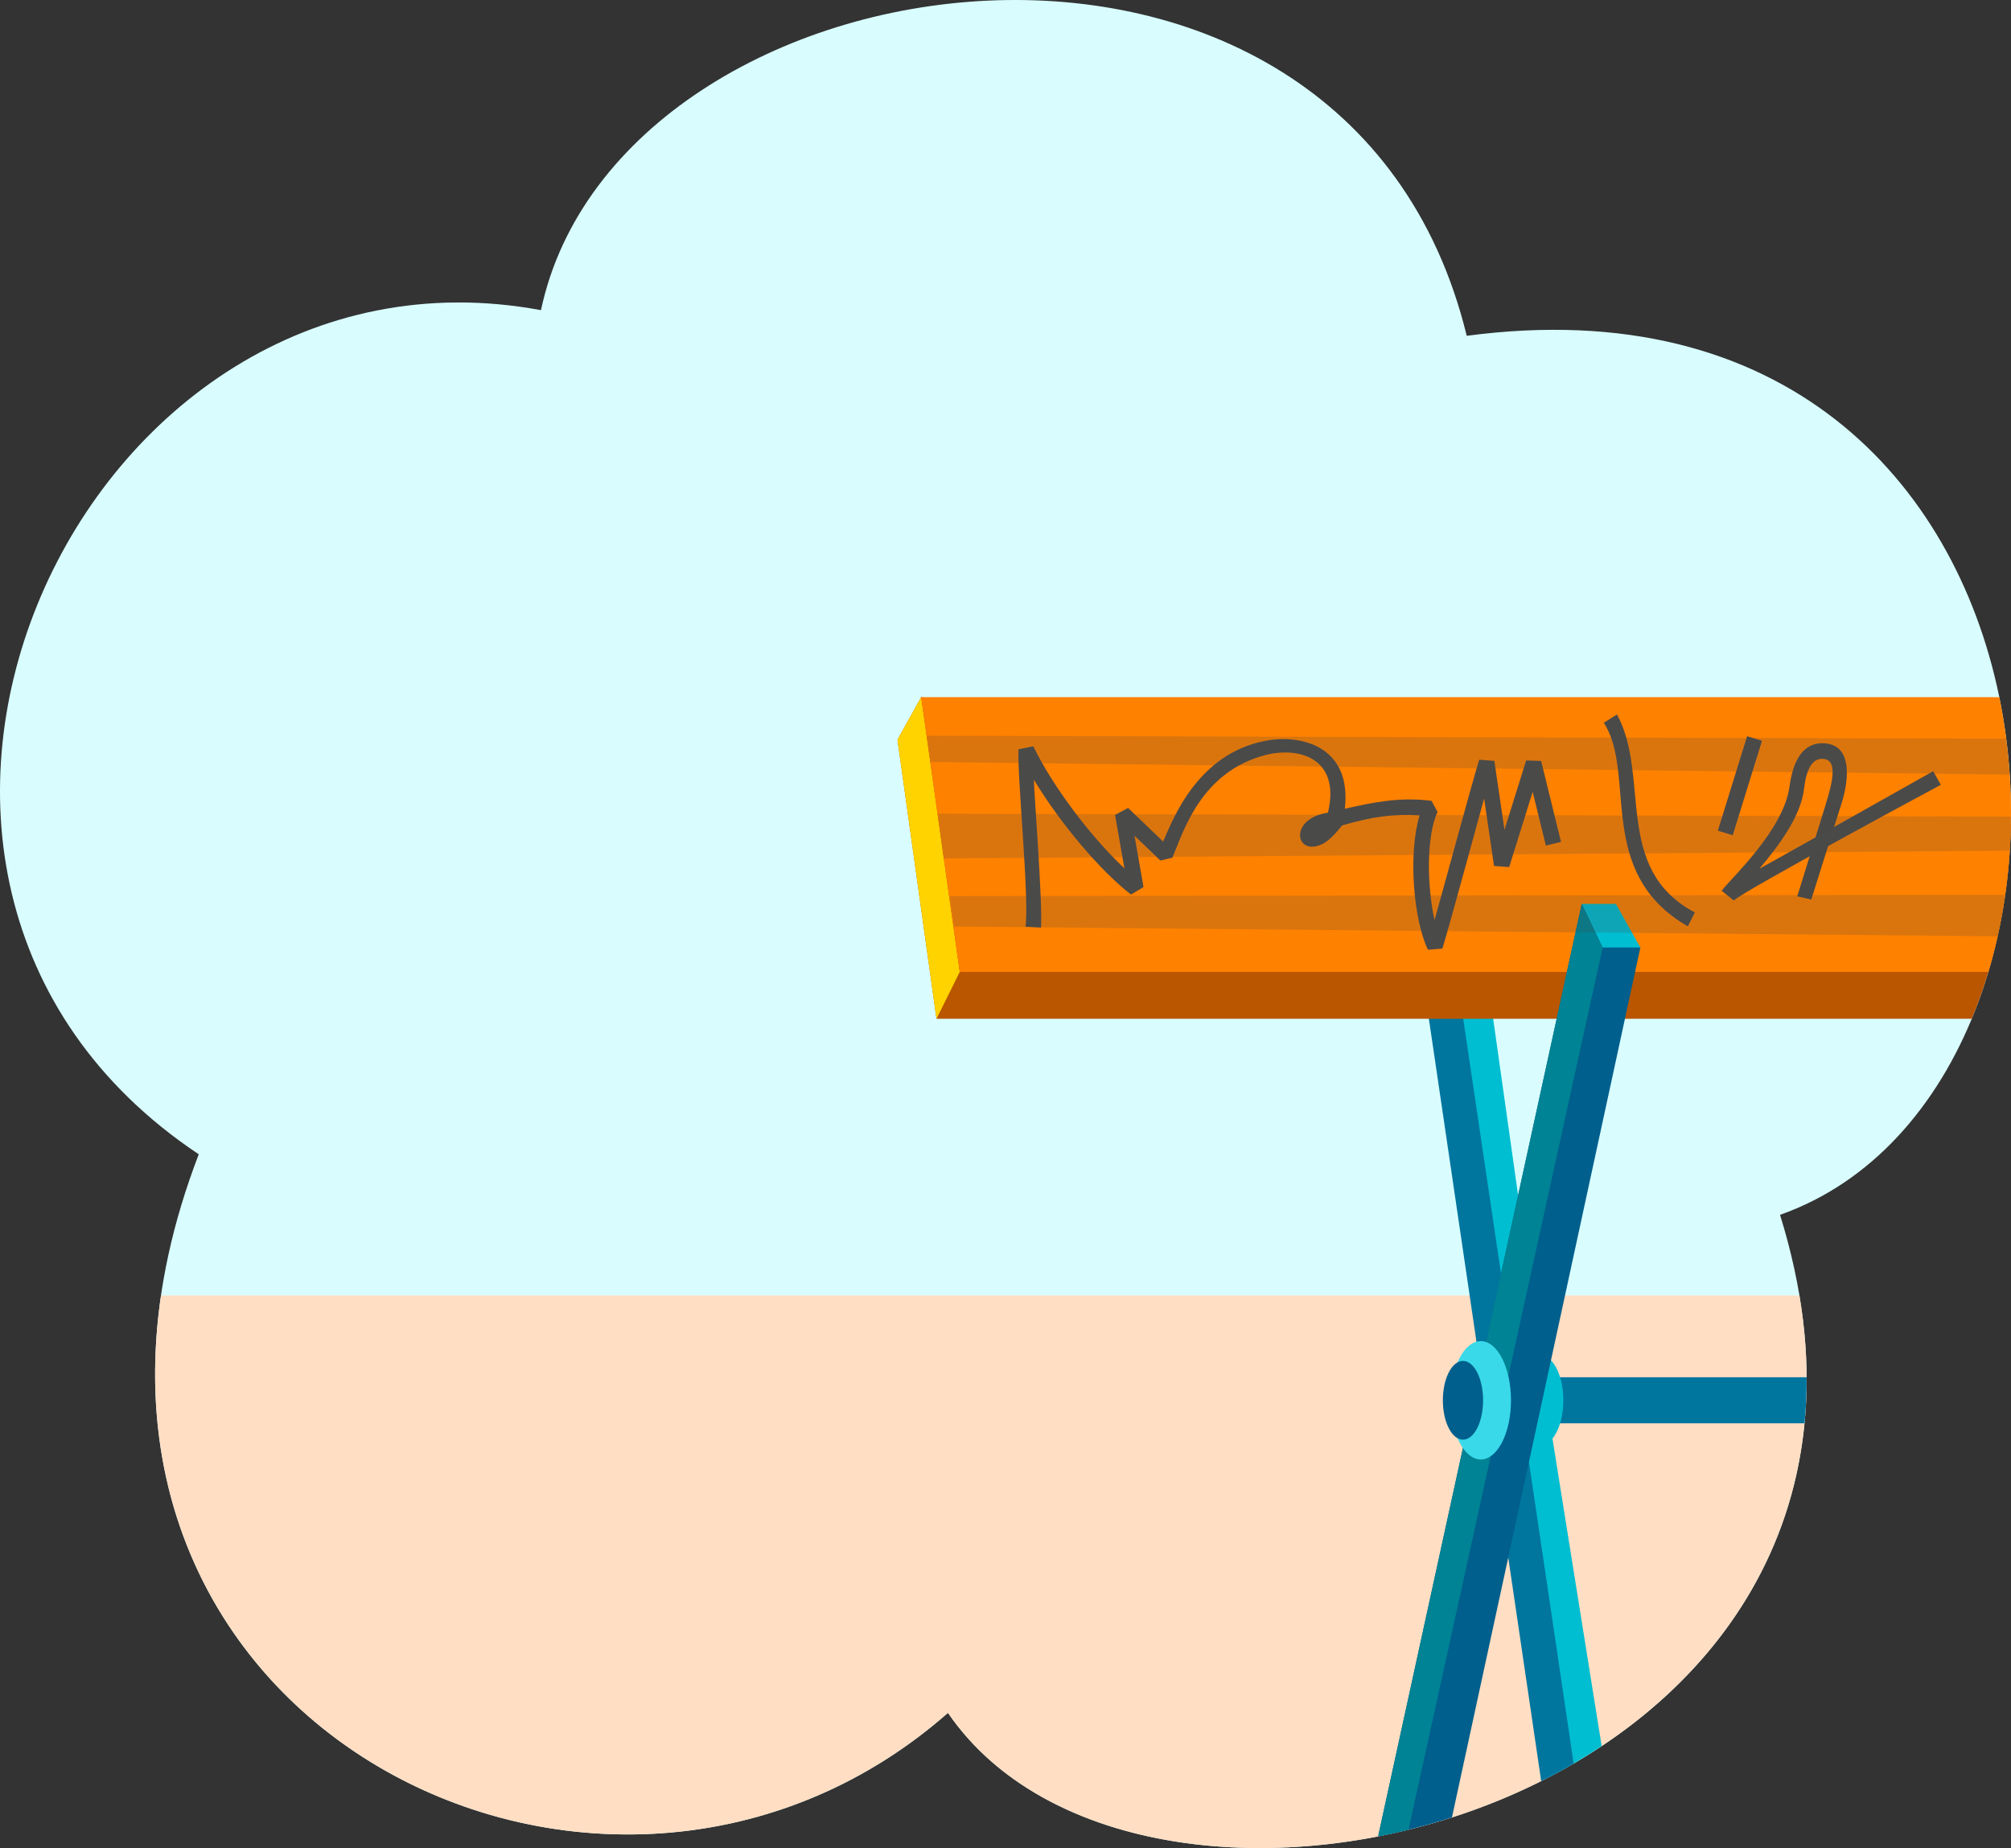 <?xml version="1.0" encoding="utf-8"?>
<!-- Generator: Adobe Illustrator 27.1.1, SVG Export Plug-In . SVG Version: 6.00 Build 0)  -->
<svg version="1.1" xmlns="http://www.w3.org/2000/svg" xmlns:xlink="http://www.w3.org/1999/xlink" x="0px" y="0px"
	 viewBox="0 0 1510.646 1388.022" enable-background="new 0 0 1510.646 1388.022" xml:space="preserve">
<rect x="0" y="0" width="1510.646" height="1388.022" fill="#333333" stroke="none"/>
<g id="measure_x5F_pencil_x5F_bubble">
	<g>
		<g>
			<path fill="#FFFFFF" d="M760.47,736.392c0.14,0.437,0.289,0.87,0.43,1.306c-0.41-0.43-0.818-0.862-1.23-1.29
				C759.937,736.401,760.203,736.399,760.47,736.392z"/>
		</g>
		<path fill="#D9FDFF" d="M1101.787,252.223c-90.317-370.636-636.961-294.281-695.41-19.272
			C60.62,168.635-163.708,658.279,149.306,866.962C-9.669,1280.514,447.02,1519.41,712.099,1286.471
			c153.767,224.513,762.234,66.692,625.042-374.044C1612.301,815.245,1578.831,188.722,1101.787,252.223z"/>
		<path fill="#FFDEC3" d="M712.099,1286.471c146.497,213.898,705.709,80.76,639.625-313.437H120.923
			C70.12,1319.303,470.615,1498.676,712.099,1286.471z"/>
		<path fill="#00769F" d="M1171.199,1069.023c0.493,0,93.029,0,184.348,0c1.095-11.254,1.63-22.79,1.573-34.601
			c-92.56,0-185.425,0-185.921,0V1069.023z"/>
		<path fill="#00BED2" d="M1157.364,1017.948l-48.252-341.603h-23.121l76.204,659.126c14.107-7.272,27.803-15.284,40.963-24.021
			l-36.966-231.003c4.906-5.959,8.175-16.592,8.175-28.725C1174.367,1033.233,1166.778,1018.221,1157.364,1017.948z"/>
		<path fill="#00769F" d="M1085.991,676.346l-20.934,32.508l92.676,628.883c8.275-4.15,16.416-8.55,24.396-13.201L1085.991,676.346z
			"/>
		<path fill="#BA5600" d="M1510.567,618.901l-818.584-95.305l-17.804,32.013l29.298,209.602h777.682
			C1499.638,720.642,1509.616,670.277,1510.567,618.901z"/>
		<polygon id="jiiri_00000016755921522813032990000006483458383571323324_" fill="#FFD300" points="703.477,765.211 
			674.179,555.609 691.983,523.597 720.953,729.986 		"/>
		<path fill="#FF8100" d="M720.953,729.986h772.698c19.214-64.344,22.394-137.177,8.201-206.389h-809.87L720.953,729.986z"/>
		<path fill="#005F8D" d="M1035.244,1379.282c18.629-3.632,37.184-8.385,55.444-14.243l141.556-653.389l-44.055-32.73
			L1035.244,1379.282z"/>
		<polygon fill="#00BED2" points="1203.91,711.65 1232.244,711.65 1213.88,678.92 1188.189,678.92 		"/>
		<path fill="#008394" d="M1035.244,1379.282c7.628-1.487,15.244-3.163,22.833-5.025L1203.91,711.65l-15.722-32.73
			L1035.244,1379.282z"/>
		<ellipse fill="#39D9E9" cx="1112.343" cy="1051.723" rx="22.708" ry="44.447"/>
		<ellipse fill="#005F8D" cx="1098.978" cy="1051.723" rx="15.112" ry="29.578"/>
		<path opacity="0.2" fill="#4A4A49" d="M1506.299,672.089l-792.916,0.931l3.102,22.899l784.127,7.319
			C1502.896,693.003,1504.791,682.604,1506.299,672.089z"/>
		<path opacity="0.2" fill="#4A4A49" d="M1510.637,613.29l-806.262-2.14l4.549,33.574l800.812-5.792
			C1510.286,630.422,1510.588,621.868,1510.637,613.29z"/>
		<path opacity="0.2" fill="#4A4A49" d="M1507.055,554.823l-810.837-2.252l2.676,19.752l810.788,9.467
			C1509.087,572.789,1508.212,563.791,1507.055,554.823z"/>
		<g>
			<g>
				<path fill="#4A4A49" d="M1072.668,713.317c-10.861-22.173-15.014-72.451-6.267-100.932c-20.04-1.262-36.303,1.221-58.076,7.516
					c-0.766,0.222-7.687,10.964-16.136,14.56c-19.224,8.181-24.191-19.557,5.344-24.099c9.764-40.69-21.564-49.958-47.319-43.168
					c-48.879,12.888-61.605,58.705-69.527,76.999l-9.011,2.134l-19.443-18.662l6.75,38.568l-9.341,5.643
					c-23.636-18.238-53.409-53.867-73.017-86.26c0.422,13.864,6.541,91.378,5.396,111.053l-11.687-0.68
					c3.022-21.209-6.376-113.562-5.231-133.237l11.112-2.21c14.574,30.114,43.244,68.087,68.426,91.643l-7.021-40.117l9.818-5.232
					l26.293,25.237c7.083-15.957,25.247-65.488,76.287-75.561c28.177-5.561,65.622,4.634,60.202,50.941
					c21.293-4.877,41.743-9.038,65.134-5.952l4.523,8.312c-8.441,17.794-8.016,55.663-2.266,81.283
					c4.559-15.927,27.477-100.614,33.536-120.472l11.39,0.857l7.611,51.801l16.272-52.106l11.272,0.349l14.924,60.798l-11.369,2.791
					l-9.915-40.394l-17.658,56.542l-11.378-0.894l-7.438-50.624c-3.892,13.836-25.275,92.849-31.333,112.706L1072.668,713.317z"/>
			</g>
			<g>
				<path fill="#4A4A49" d="M1267.876,695.753c-70.015-40.253-38.13-114.402-63.112-152.914l9.923-6.21
					c25.44,46.76-3.293,116.09,58.449,148.666L1267.876,695.753z"/>
			</g>
			<g>
				
					<rect x="1270.03" y="584.097" transform="matrix(0.296 -0.955 0.955 0.296 356.685 1663.875)" fill="#4A4A49" width="74.286" height="11.706"/>
			</g>
			<g>
				<polygon fill="#494947" points="1360.62,675.614 1350.092,673.19 1372.084,602.234 1382.772,605.172 				"/>
			</g>
			<g>
				<path fill="#4A4A49" d="M1452.18,579.235l5.746,10.199c0,0-149.397,80.32-155.476,86.906l-9.147-7.253
					c5.328-7.866,46.555-45.1,50.948-78.242c3.69-27.835,15.825-32.898,25.431-32.602c24.056,0.741,18.373,32.052,12.765,47.948
					l-10.891-2.224c5.654-18.537,8.74-33.662-2.478-34.033c-0.136-0.005-0.274-0.011-0.413-0.011
					c-4.603,0-11.29,3.078-13.422,22.179c-2.317,20.762-18.678,42.592-33.599,60.386
					C1324.25,651.245,1452.18,579.235,1452.18,579.235z"/>
			</g>
		</g>
	</g>
</g>
<g id="Layer_1">
</g>
</svg>
